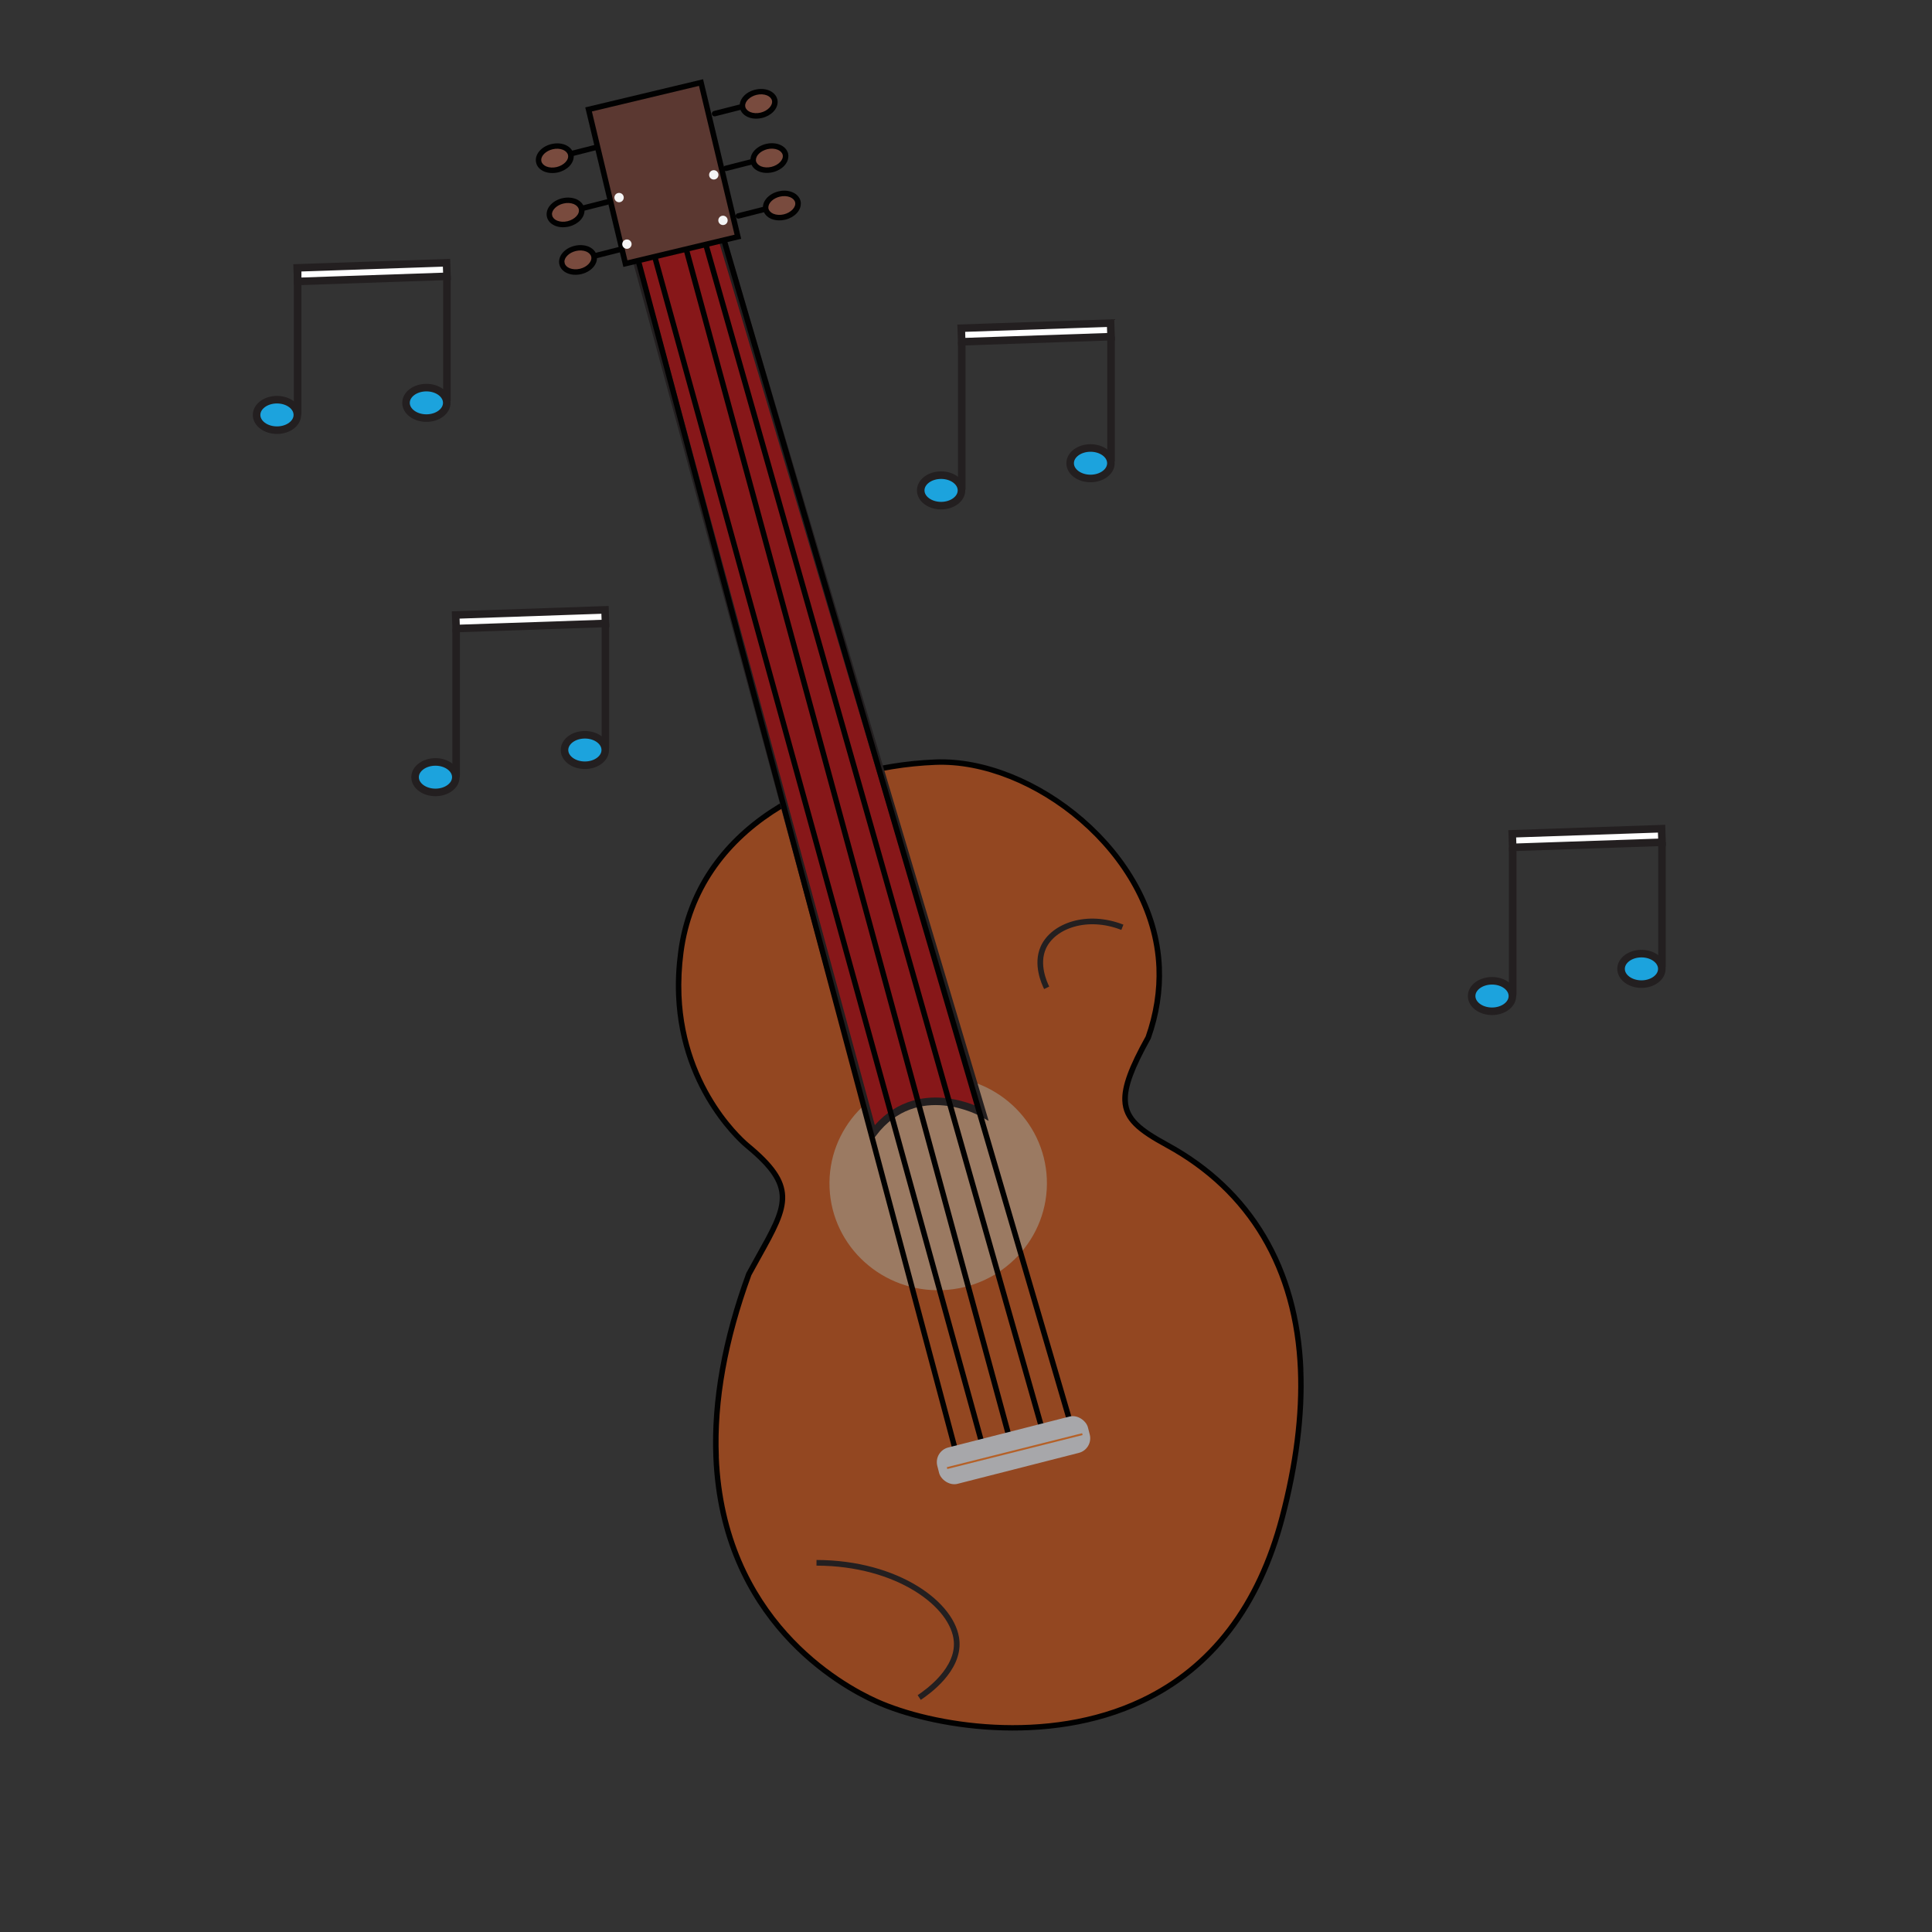 <?xml version="1.0" encoding="UTF-8"?>
<svg id="Layer_1" data-name="Layer 1" xmlns="http://www.w3.org/2000/svg" viewBox="0 0 256 256">
  <rect x="0" y="0" width="256" height="256" fill="#333333" stroke="none"/>
  <path d="m99.93,21.43c0,.17-.1.32-.28.37l-3.39.86c-.19.05-.39-.07-.44-.26-.04-.2.07-.39.27-.44l3.39-.86c.2-.05.4.07.45.27,0,.03,0,.05.01.07Z" fill="#010101"/>
  <path d="m98.43,14.18c0,.17-.1.33-.27.37l-3.39.86c-.19.05-.39-.07-.44-.26-.04-.2.07-.39.26-.44l3.39-.86c.2-.05.39.07.44.27,0,.03,0,.05.01.07Z" fill="#010101"/>
  <path id="parts" d="m101.58,19.41c1.17-.28,2.28.17,2.48,1.02.2.84-.58,1.75-1.75,2.03-1.17.28-2.29-.17-2.49-1.02-.2-.84.58-1.75,1.75-2.03Z" fill="#794b3e"/>
  <path id="parts-2" data-name="parts" d="m104.46,20.64c.04.97-.83,1.88-2.06,2.18-.64.15-1.29.12-1.83-.1-.58-.24-.97-.66-1.09-1.18-.25-1.06.66-2.14,2.02-2.47.64-.15,1.29-.12,1.83.1.58.24.97.66,1.1,1.18.02.09.03.2.04.29Zm-4.3.57c0,.05,0,.1.02.15.07.29.31.53.66.68.4.16.89.19,1.38.07.94-.23,1.64-.95,1.49-1.59-.07-.29-.31-.53-.66-.68-.4-.16-.89-.19-1.38-.07-.87.21-1.53.84-1.5,1.44Z" fill="#010101"/>
  <path id="parts-3" data-name="parts" d="m100.16,12.23c1.17-.28,2.28.17,2.49,1.02.2.84-.58,1.75-1.75,2.03-1.17.28-2.28-.17-2.49-1.02-.2-.84.58-1.75,1.75-2.03Z" fill="#794b3e"/>
  <path id="parts-4" data-name="parts" d="m103.04,13.45c.04.97-.83,1.88-2.06,2.18-.64.15-1.29.12-1.83-.1-.58-.24-.97-.66-1.1-1.18-.24-1.06.66-2.15,2.02-2.47.64-.15,1.29-.12,1.83.1.58.24.97.66,1.1,1.18.02.09.04.19.04.29Zm-4.3.57c0,.05.01.1.02.15.07.29.31.53.66.68.4.16.89.19,1.38.07.94-.23,1.63-.96,1.49-1.6-.07-.29-.31-.53-.66-.68-.4-.16-.89-.19-1.38-.07-.87.21-1.53.84-1.51,1.44Z" fill="#010101"/>
  <path d="m79.3,19.52c0,.17-.1.32-.28.37l-3.39.86c-.19.05-.39-.07-.44-.26-.05-.2.07-.4.27-.44l3.39-.86c.2-.05.39.07.45.27,0,.03,0,.05.01.08Z" fill="#010101"/>
  <path d="m73.15,19.44c1.17-.28,2.28.17,2.48,1.01.2.84-.58,1.75-1.75,2.03-1.17.28-2.28-.17-2.48-1.01-.2-.84.58-1.75,1.75-2.03Z" fill="#794b3e"/>
  <path d="m76.02,20.66c.04.97-.83,1.88-2.06,2.18-.64.15-1.29.11-1.83-.1-.58-.24-.97-.66-1.09-1.18-.25-1.06.66-2.14,2.02-2.47.64-.15,1.29-.12,1.83.1.58.24.97.66,1.09,1.18.02.09.04.19.04.29Zm-4.3.57s0,.1.02.15c.07.29.31.53.66.68.4.16.89.19,1.38.07.94-.23,1.64-.95,1.48-1.6-.07-.29-.31-.53-.66-.68-.4-.16-.89-.19-1.38-.07-.87.21-1.53.84-1.5,1.44Z" fill="#010101"/>
  <circle cx="80.65" cy="19.29" r=".62" fill="#f4f4f5"/>
  <circle cx="93.02" cy="15.41" r=".62" fill="#f4f4f5"/>
  <g id="guitar">
    <path d="m99.02,151.81s-11.05-8.78-8.82-25.64c2.23-16.86,18.92-24.58,33.72-25.18,14.79-.6,35.4,16.3,28.21,36.51-4.98,8.95-3.69,10.84,2.52,14.23,6.21,3.39,24.29,14.99,15.24,49.37-9.05,34.38-43.08,29.17-53.79,24.35-13.86-6.24-28.91-23.85-16.88-56.65,4.75-8.7,7.09-10.98-.2-17Z" fill="#934721"/>
    <path id="guitar_body" data-name="guitar body" d="m172.7,181.51c.24,5.94-.59,12.57-2.46,19.68-3.1,11.81-9.4,20.05-18.7,24.48-12.76,6.09-28.27,3.4-35.58.11-4.81-2.16-20.55-10.92-21.44-32.75-.3-7.43,1.17-15.62,4.37-24.35.46-.84.87-1.58,1.25-2.27,3.8-6.8,5.12-8.99-1.34-14.32-.08-.06-8.69-7.06-9.22-20.19-.08-1.88.02-3.83.28-5.78,2.21-16.74,18.7-24.87,34.06-25.49,13-.53,29.42,12.09,30.04,27.57.13,3.14-.37,6.31-1.48,9.43-2.21,3.97-3.11,6.41-3.03,8.19.09,2.31,1.81,3.64,5.39,5.6,11.14,6.08,17.32,16.49,17.87,30.1Zm-77.46,11.49c.87,21.41,16.31,30,21.02,32.12,7.19,3.24,22.43,5.88,34.97-.1,9.1-4.34,15.26-12.42,18.31-24.01,1.86-7.05,2.68-13.6,2.44-19.47-.54-13.34-6.59-23.53-17.5-29.49-3.74-2.04-5.66-3.56-5.77-6.21-.08-1.93.85-4.48,3.1-8.52,1.05-2.98,1.54-6.06,1.42-9.1-.62-15.08-16.62-27.38-29.29-26.87-15.05.61-31.21,8.54-33.37,24.86-.25,1.91-.34,3.81-.27,5.66.52,12.8,8.87,19.58,8.95,19.65,3.31,2.73,4.7,4.74,4.79,6.94.09,2.3-1.24,4.69-3.26,8.31-.38.69-.8,1.43-1.22,2.21-3.15,8.59-4.61,16.69-4.31,24.02Z" fill="#010101"/>
    <path d="m123.74,142.64c7.95-.32,14.65,5.75,14.97,13.57.32,7.82-5.87,14.42-13.82,14.74s-14.65-5.75-14.97-13.57c-.32-7.82,5.87-14.42,13.82-14.74Z" fill="#9b7a62"/>
    <path d="m115.69,150.15L83.37,30.91l11.19-3.04,35.61,119.61s-8.67-4.88-14.48,2.67Z" fill="#871719" stroke="#231f20" stroke-miterlimit="10"/>
    <path d="m127.88,195.58c0,.17-.1.32-.27.37-.19.05-.39-.07-.44-.26L84.17,34.42c-.05-.2.06-.39.26-.45.19-.05.39.07.44.26l42.99,161.27s0,.05.01.08Z" fill="#010101"/>
    <path d="m131.31,194.23c0,.17-.1.32-.27.37-.2.05-.4-.06-.45-.25L86.34,33.85c-.06-.2.06-.39.25-.45.19-.05.39.06.44.25l44.25,160.49s.01.06.01.08Z" fill="#010101"/>
    <path d="m134.83,193.11c0,.17-.1.32-.27.37-.19.05-.4-.06-.45-.25L90.51,32.87c-.06-.2.06-.39.25-.45.2-.05.39.06.45.26l43.6,160.35s.01.05.01.08Z" fill="#010101"/>
    <path d="m139.15,191.8c0,.17-.1.32-.27.36-.19.06-.4-.06-.45-.25L93.07,32.12c-.06-.19.06-.39.25-.45.2-.06.4.06.45.25l45.36,159.8s.01.06.01.08Z" fill="#010101"/>
    <path d="m142.73,190.36c0,.16-.1.32-.26.36-.19.06-.4-.05-.45-.25L95.47,31.54c-.05-.19.06-.39.25-.45.2-.06.4.05.46.25l46.54,158.94s.01.06.01.09Z" fill="#010101"/>
    <path d="m101.6,27.73c0,.17-.1.32-.28.37l-3.39.86c-.2.05-.39-.07-.44-.26-.05-.2.07-.39.26-.44l3.39-.86c.19-.05.39.07.44.26,0,.03,0,.05.01.08Z" fill="#010101"/>
    <path id="parts-5" data-name="parts" d="m103.24,25.71c1.17-.28,2.28.17,2.48,1.02.2.84-.58,1.75-1.75,2.03-1.17.28-2.29-.17-2.49-1.01-.2-.84.58-1.75,1.75-2.03Z" fill="#794b3e"/>
    <path id="parts-6" data-name="parts" d="m106.11,26.93c.04.97-.83,1.88-2.06,2.18-.64.15-1.29.12-1.83-.1-.58-.24-.97-.66-1.09-1.18-.25-1.06.66-2.14,2.02-2.47.64-.16,1.29-.12,1.83.1.58.24.97.66,1.1,1.18.02.1.03.2.04.29Zm-4.3.57c0,.05,0,.1.02.15.07.29.31.53.66.68.4.16.89.19,1.38.07.94-.23,1.64-.96,1.49-1.59-.07-.29-.31-.53-.66-.68-.4-.16-.89-.19-1.38-.07-.87.21-1.53.84-1.5,1.44Z" fill="#010101"/>
    <path d="m82.46,33.06c0,.17-.1.32-.28.37l-3.39.86c-.2.05-.39-.07-.44-.27-.04-.2.07-.39.27-.44l3.39-.86c.2-.05.39.07.45.26,0,.03,0,.05.01.08Z" fill="#010101"/>
    <path d="m80.8,26.76c0,.17-.1.33-.27.37l-3.39.86c-.2.05-.39-.07-.44-.26-.04-.2.07-.4.26-.45l3.39-.86c.19-.05.39.07.44.26,0,.03,0,.05.01.07Z" fill="#010101"/>
    <rect x="80.22" y="12.43" width="15.32" height="21.01" transform="translate(-2.92 21.03) rotate(-13.43)" fill="#5b3831"/>
    <path d="m98.21,31.64l-15.61,3.73-5.05-21.14,15.61-3.73,5.05,21.14Zm-15.07,2.85l14.19-3.39-4.71-19.72-14.19,3.39,4.71,19.72Z" fill="#010101"/>
    <path d="m76.22,32.92c1.17-.28,2.28.17,2.49,1.02.2.84-.58,1.75-1.75,2.03-1.17.28-2.28-.17-2.49-1.01-.2-.84.58-1.75,1.75-2.03Z" fill="#794b3e"/>
    <path d="m79.1,34.14c.04.96-.83,1.88-2.06,2.18-.64.15-1.29.12-1.83-.1-.58-.24-.97-.66-1.09-1.18-.25-1.05.66-2.15,2.02-2.47.64-.15,1.29-.12,1.83.1.58.24.97.66,1.1,1.18.02.1.03.19.04.29Zm-4.3.57c0,.05.01.1.02.15.07.29.3.53.66.68.4.16.89.19,1.38.07.94-.23,1.63-.96,1.48-1.6-.07-.29-.31-.53-.66-.68-.4-.16-.89-.19-1.38-.07-.87.21-1.53.84-1.51,1.44Z" fill="#010101"/>
    <path d="m74.57,26.62c1.17-.28,2.28.17,2.49,1.01.2.84-.58,1.75-1.75,2.03-1.17.28-2.28-.17-2.49-1.01-.2-.84.58-1.75,1.75-2.03Z" fill="#794b3e"/>
    <path d="m77.45,27.84c.04.97-.83,1.88-2.06,2.18-.64.15-1.29.12-1.83-.1-.58-.24-.97-.66-1.09-1.18-.25-1.06.66-2.14,2.02-2.47.64-.15,1.29-.11,1.83.1.58.24.97.66,1.1,1.18.02.1.03.2.04.29Zm-4.3.57s.01.1.02.15c.07.29.3.53.66.68.4.16.89.19,1.38.07.94-.23,1.64-.95,1.48-1.59-.07-.29-.31-.53-.66-.68-.4-.16-.89-.19-1.38-.07-.87.21-1.53.84-1.51,1.44Z" fill="#010101"/>
    <rect x="123.98" y="189.69" width="20.6" height="4.97" rx="2" ry="2" transform="translate(311.91 345.18) rotate(165.69)" fill="#a7a7aa"/>
    <circle cx="82.03" cy="26.18" r=".62" fill="#f4f4f5"/>
    <circle cx="94.58" cy="23.17" r=".62" fill="#f4f4f5"/>
    <circle cx="83.07" cy="32.35" r=".62" fill="#f4f4f5"/>
    <circle cx="95.8" cy="29.2" r=".62" fill="#f4f4f5"/>
    <line x1="125.49" y1="194.53" x2="143.42" y2="190.03" fill="none" stroke="#b56128" stroke-miterlimit="10" stroke-width=".25"/>
    <path d="m108.19,207.08c10.79.02,18.2,5.6,18.57,10.39.29,3.74-3.73,6.64-4.96,7.46" fill="none" stroke="#231f20" stroke-miterlimit="10" stroke-width=".75"/>
    <path d="m138.69,130.89c-.31-.63-1.45-3.11-.44-5.35,1.31-2.88,5.8-4.5,10.47-2.67" fill="none" stroke="#231f20" stroke-miterlimit="10" stroke-width=".75"/>
    <g id="note-2">
      <g>
        <line x1="59.22" y1="36.61" x2="59.22" y2="53.15" fill="#1ca3dd" stroke="#231f20" stroke-miterlimit="10"/>
        <ellipse cx="56.5" cy="53.38" rx="2.7" ry="2.02" fill="#1ca3dd" stroke="#231f20" stroke-miterlimit="10"/>
      </g>
      <rect x="39.4" y="35.15" width="19.8" height="1.8" transform="translate(-1.2 1.71) rotate(-1.96)" fill="#fff" stroke="#231f20" stroke-miterlimit="10"/>
      <path d="m39.44,35.29s0,20.68,0,19.41" fill="#1ca3dd" stroke="#231f20" stroke-miterlimit="10"/>
      <ellipse cx="36.7" cy="54.98" rx="2.7" ry="2.02" fill="#1ca3dd" stroke="#231f20" stroke-miterlimit="10"/>
      <rect x="60.4" y="81.15" width="19.8" height="1.8" transform="translate(-2.76 2.45) rotate(-1.96)" fill="#fff" stroke="#231f20" stroke-miterlimit="10"/>
      <path d="m60.44,83.29s0,20.68,0,19.41" fill="#1ca3dd" stroke="#231f20" stroke-miterlimit="10"/>
      <line x1="80.22" y1="82.61" x2="80.22" y2="99.15" fill="#1ca3dd" stroke="#231f20" stroke-miterlimit="10"/>
      <ellipse cx="57.7" cy="102.98" rx="2.7" ry="2.02" fill="#1ca3dd" stroke="#231f20" stroke-miterlimit="10"/>
      <ellipse cx="77.5" cy="99.38" rx="2.7" ry="2.02" fill="#1ca3dd" stroke="#231f20" stroke-miterlimit="10"/>
    </g>
    <g id="note-1">
      <rect x="200.4" y="110.15" width="19.8" height="1.8" transform="translate(-3.67 7.25) rotate(-1.96)" fill="#fff" stroke="#231f20" stroke-miterlimit="10"/>
      <path d="m200.44,112.29s0,20.68,0,19.41" fill="#1ca3dd" stroke="#231f20" stroke-miterlimit="10"/>
      <line x1="220.22" y1="111.61" x2="220.22" y2="128.15" fill="#1ca3dd" stroke="#231f20" stroke-miterlimit="10"/>
      <ellipse cx="197.7" cy="131.98" rx="2.7" ry="2.02" fill="#1ca3dd" stroke="#231f20" stroke-miterlimit="10"/>
      <ellipse cx="217.5" cy="128.38" rx="2.7" ry="2.02" fill="#1ca3dd" stroke="#231f20" stroke-miterlimit="10"/>
      <rect x="127.4" y="43.15" width="19.8" height="1.8" transform="translate(-1.43 4.72) rotate(-1.96)" fill="#fff" stroke="#231f20" stroke-miterlimit="10"/>
      <path d="m127.44,45.29s0,20.68,0,19.41" fill="#1ca3dd" stroke="#231f20" stroke-miterlimit="10"/>
      <line x1="147.22" y1="44.61" x2="147.22" y2="61.15" fill="#1ca3dd" stroke="#231f20" stroke-miterlimit="10"/>
      <ellipse cx="124.7" cy="64.98" rx="2.7" ry="2.02" fill="#1ca3dd" stroke="#231f20" stroke-miterlimit="10"/>
      <ellipse cx="144.5" cy="61.38" rx="2.7" ry="2.02" fill="#1ca3dd" stroke="#231f20" stroke-miterlimit="10"/>
    </g>
  </g>
</svg>